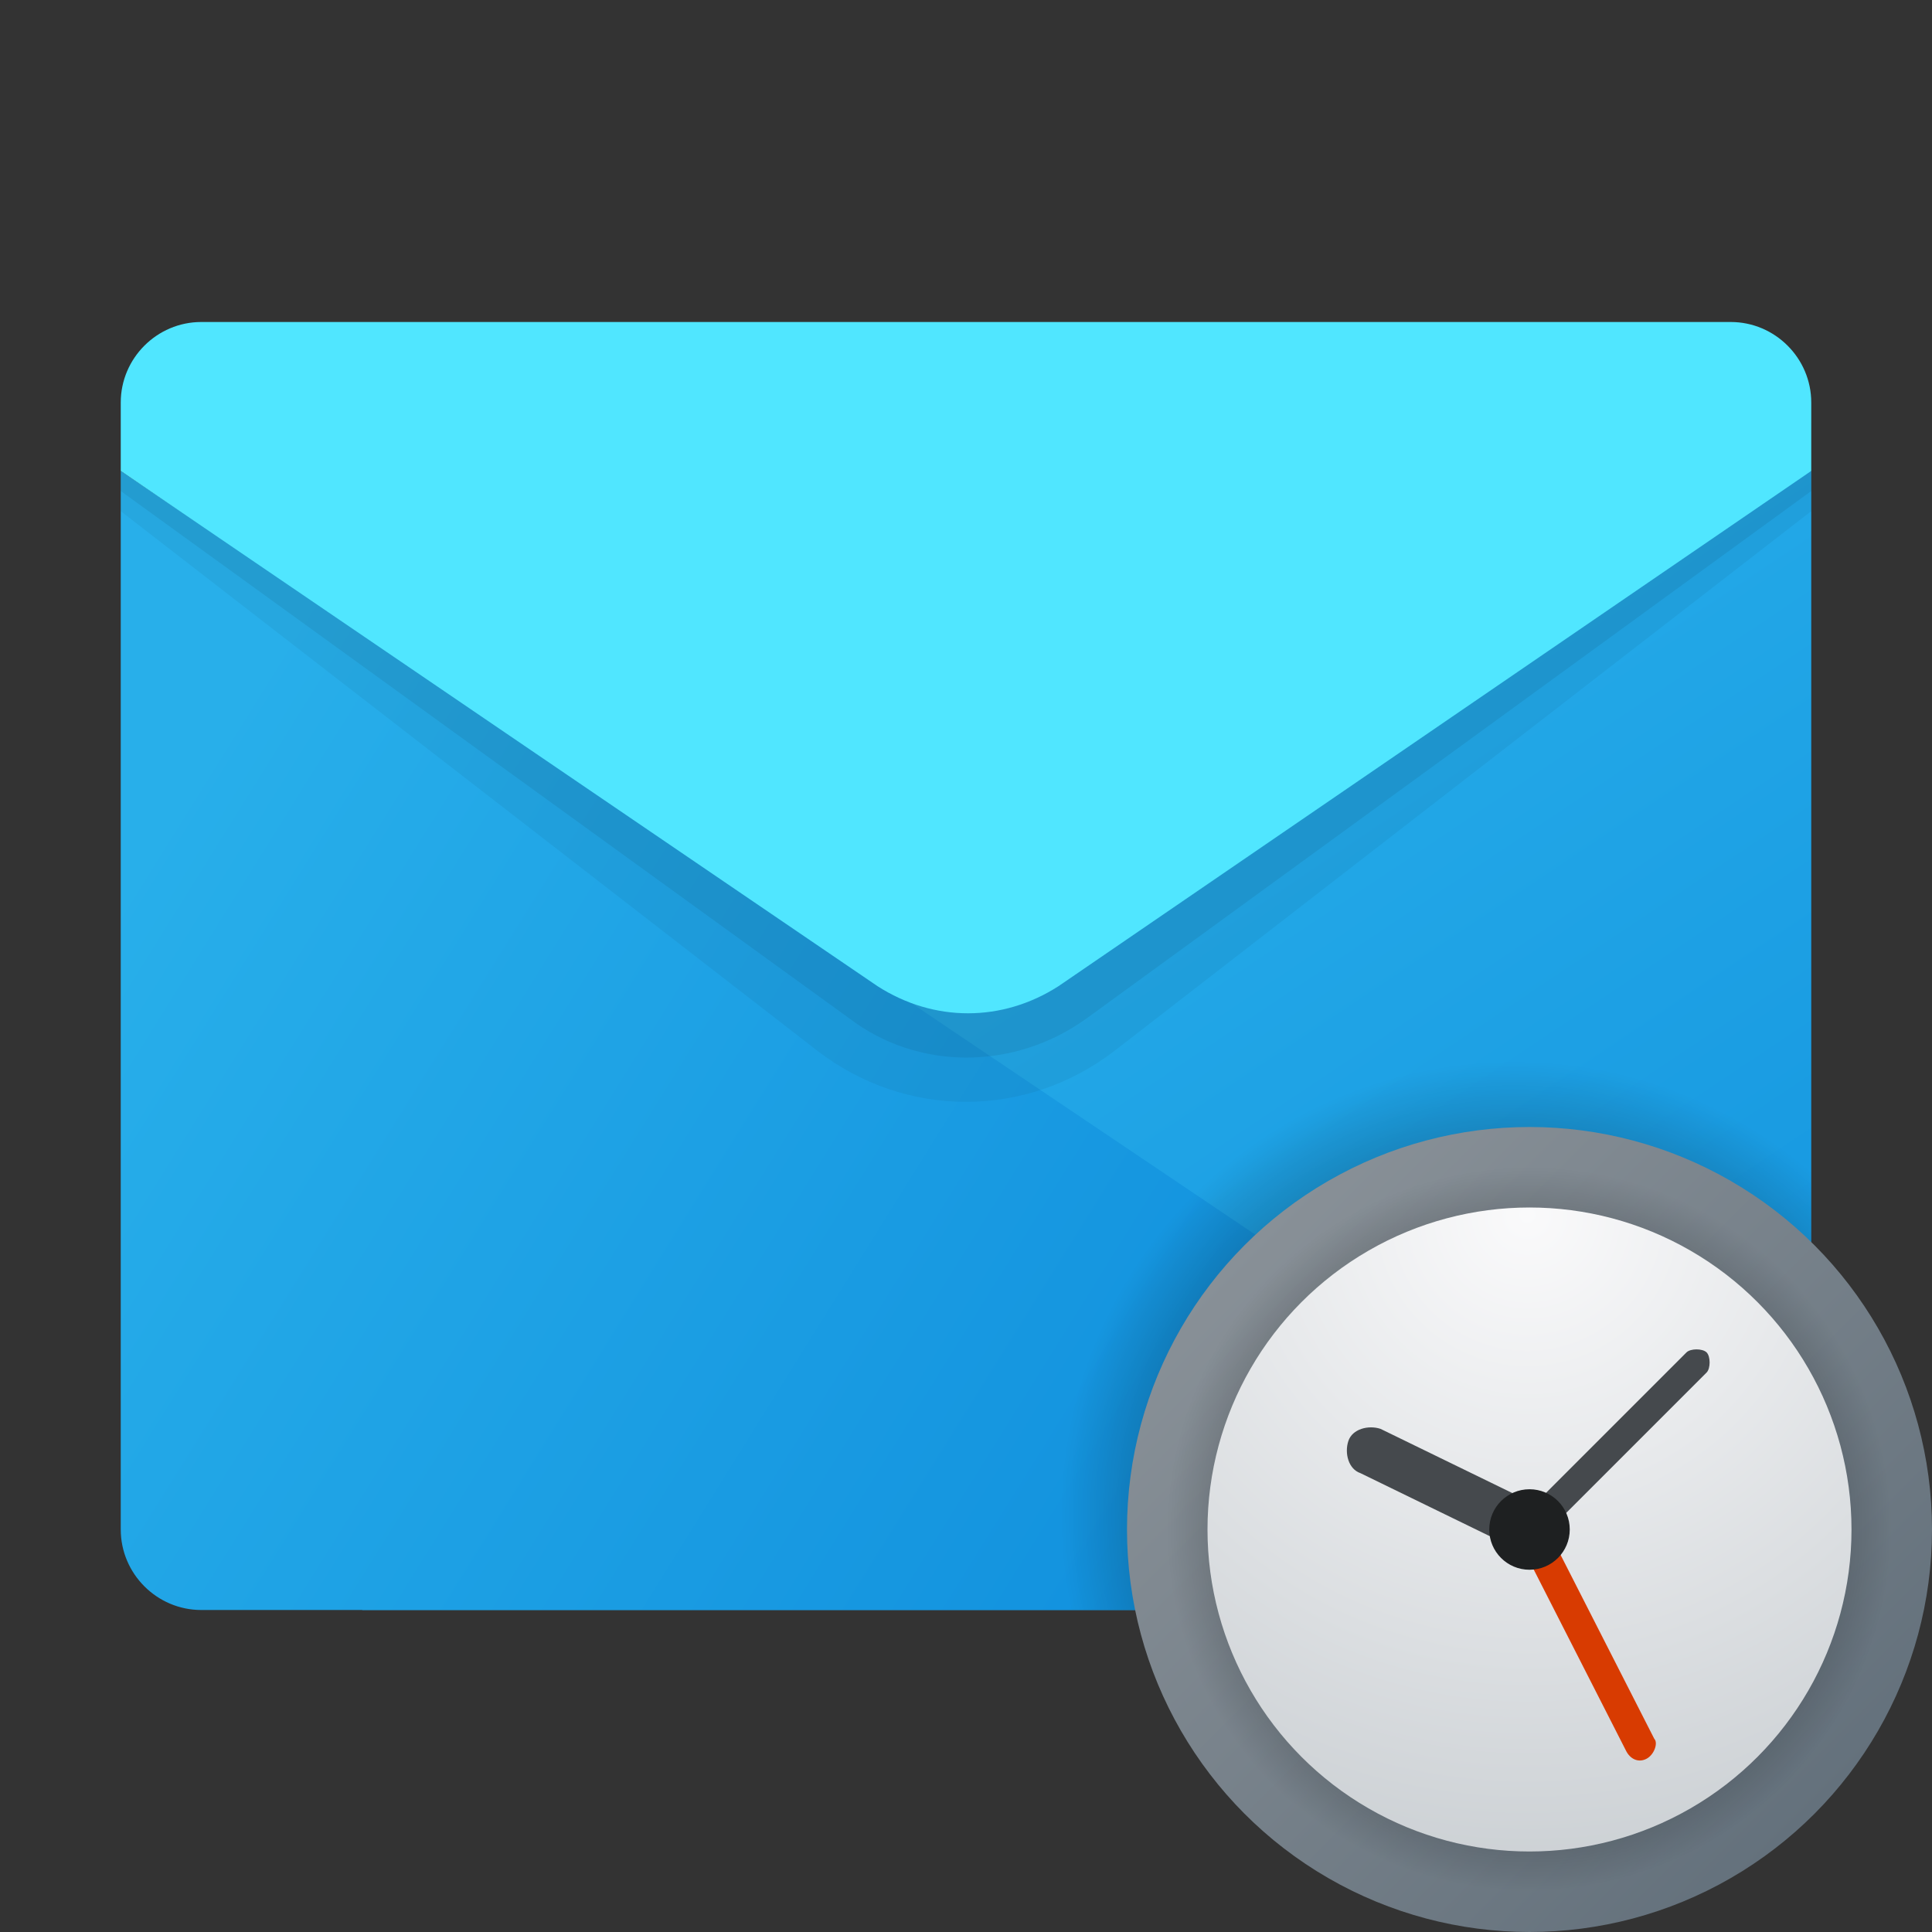 <svg xmlns="http://www.w3.org/2000/svg" id="Layer_1" x="0" y="0" version="1.1" viewBox="0 0 48 48" xml:space="preserve"><rect x="0" y="0" width="48" height="48" fill="#333333" stroke="none"/><linearGradient id="SVGID_1_" x1="21.516" x2="45.592" y1="1049.638" y2="1085.673" gradientTransform="translate(0 -1032)" gradientUnits="userSpaceOnUse"><stop offset="0" stop-color="#28afea"/><stop offset="1" stop-color="#0b88da"/></linearGradient><path fill="url(#SVGID_1_)" d="M9,26l36-14.3V38c0,1.1-0.9,2-2,2H9V26z"/><linearGradient id="SVGID_2_" x1="1.408" x2="36.331" y1="1056.41" y2="1078.164" gradientTransform="translate(0 -1032)" gradientUnits="userSpaceOnUse"><stop offset="0" stop-color="#28afea"/><stop offset="1" stop-color="#0b88da"/></linearGradient><path fill="url(#SVGID_2_)" d="M3,11.7V38c0,1.1,0.9,2,2,2h38c0.5,0,0.9-0.2,1.3-0.5L3,11.7z"/><path d="M3,11h42v1.7L27.7,26.1c-2.2,1.7-5.2,1.7-7.4,0L3,12.7V11z" opacity=".05"/><path d="M3,10.5h42v1.7L27,25.3c-1.8,1.3-4.2,1.3-5.9,0L3,12.2V10.5z" opacity=".07"/><path fill="#50e6ff" d="M5,8h38c1.1,0,2,0.9,2,2v1.7L26.3,24.5c-1.4,0.9-3.1,0.9-4.5,0L3,11.7V10C3,8.9,3.9,8,5,8z"/><radialGradient id="SVGID_3_" cx="37.628" cy="37.638" r="11.271" gradientUnits="userSpaceOnUse"><stop offset="0"/><stop offset="1" stop-opacity="0"/></radialGradient><path fill="url(#SVGID_3_)" d="M38,26c-6.6,0-12,5.4-12,12c0,0.7,0.1,1.3,0.2,2H43c1.1,0,2-0.9,2-2v-9.7C43,26.8,40.6,26,38,26z"/><linearGradient id="SVGID_4_" x1="30.929" x2="45.071" y1="-48.929" y2="-63.071" gradientTransform="matrix(1 0 0 -1 0 -18)" gradientUnits="userSpaceOnUse"><stop offset="0" stop-color="#889097"/><stop offset="1" stop-color="#64717c"/></linearGradient><circle cx="38" cy="38" r="10" fill="url(#SVGID_4_)"/><radialGradient id="SVGID_5_" cx="38" cy="-56" r="9" gradientTransform="matrix(1 0 0 -1 0 -18)" gradientUnits="userSpaceOnUse"><stop offset="0"/><stop offset="1" stop-opacity="0"/></radialGradient><circle cx="38" cy="38" r="9" fill="url(#SVGID_5_)"/><radialGradient id="SVGID_6_" cx="37.948" cy="-48.186" r="17.828" gradientTransform="matrix(1 0 0 -1 0 -18)" gradientUnits="userSpaceOnUse"><stop offset="0" stop-color="#fafafb"/><stop offset="1" stop-color="#c8cdd1"/></radialGradient><circle cx="38" cy="38" r="8" fill="url(#SVGID_6_)"/><path fill="#d83b01" d="M40.9,43.7c-0.2,0.1-0.4,0-0.5-0.2l-2.7-5.3c-0.1-0.2,0-0.4,0.2-0.5c0.2-0.1,0.4,0,0.5,0.2l2.7,5.3	C41.2,43.3,41.1,43.6,40.9,43.7z"/><path fill="#45494d" d="M38,38.4c-0.1,0-0.2,0-0.3-0.1c-0.1-0.1-0.1-0.4,0-0.5l4.2-4.2c0.1-0.1,0.4-0.1,0.5,0s0.1,0.4,0,0.5l-4.2,4.2	C38.2,38.3,38.1,38.4,38,38.4z"/><path fill="#45494d" d="M38,38.6c-0.1,0-0.2,0-0.3-0.1l-3.9-1.9c-0.3-0.1-0.4-0.5-0.3-0.8c0.1-0.3,0.5-0.4,0.8-0.3l3.9,1.9	c0.3,0.1,0.4,0.5,0.3,0.8C38.5,38.5,38.2,38.6,38,38.6z"/><circle cx="38" cy="38" r="1" fill="#1e2021"/></svg>